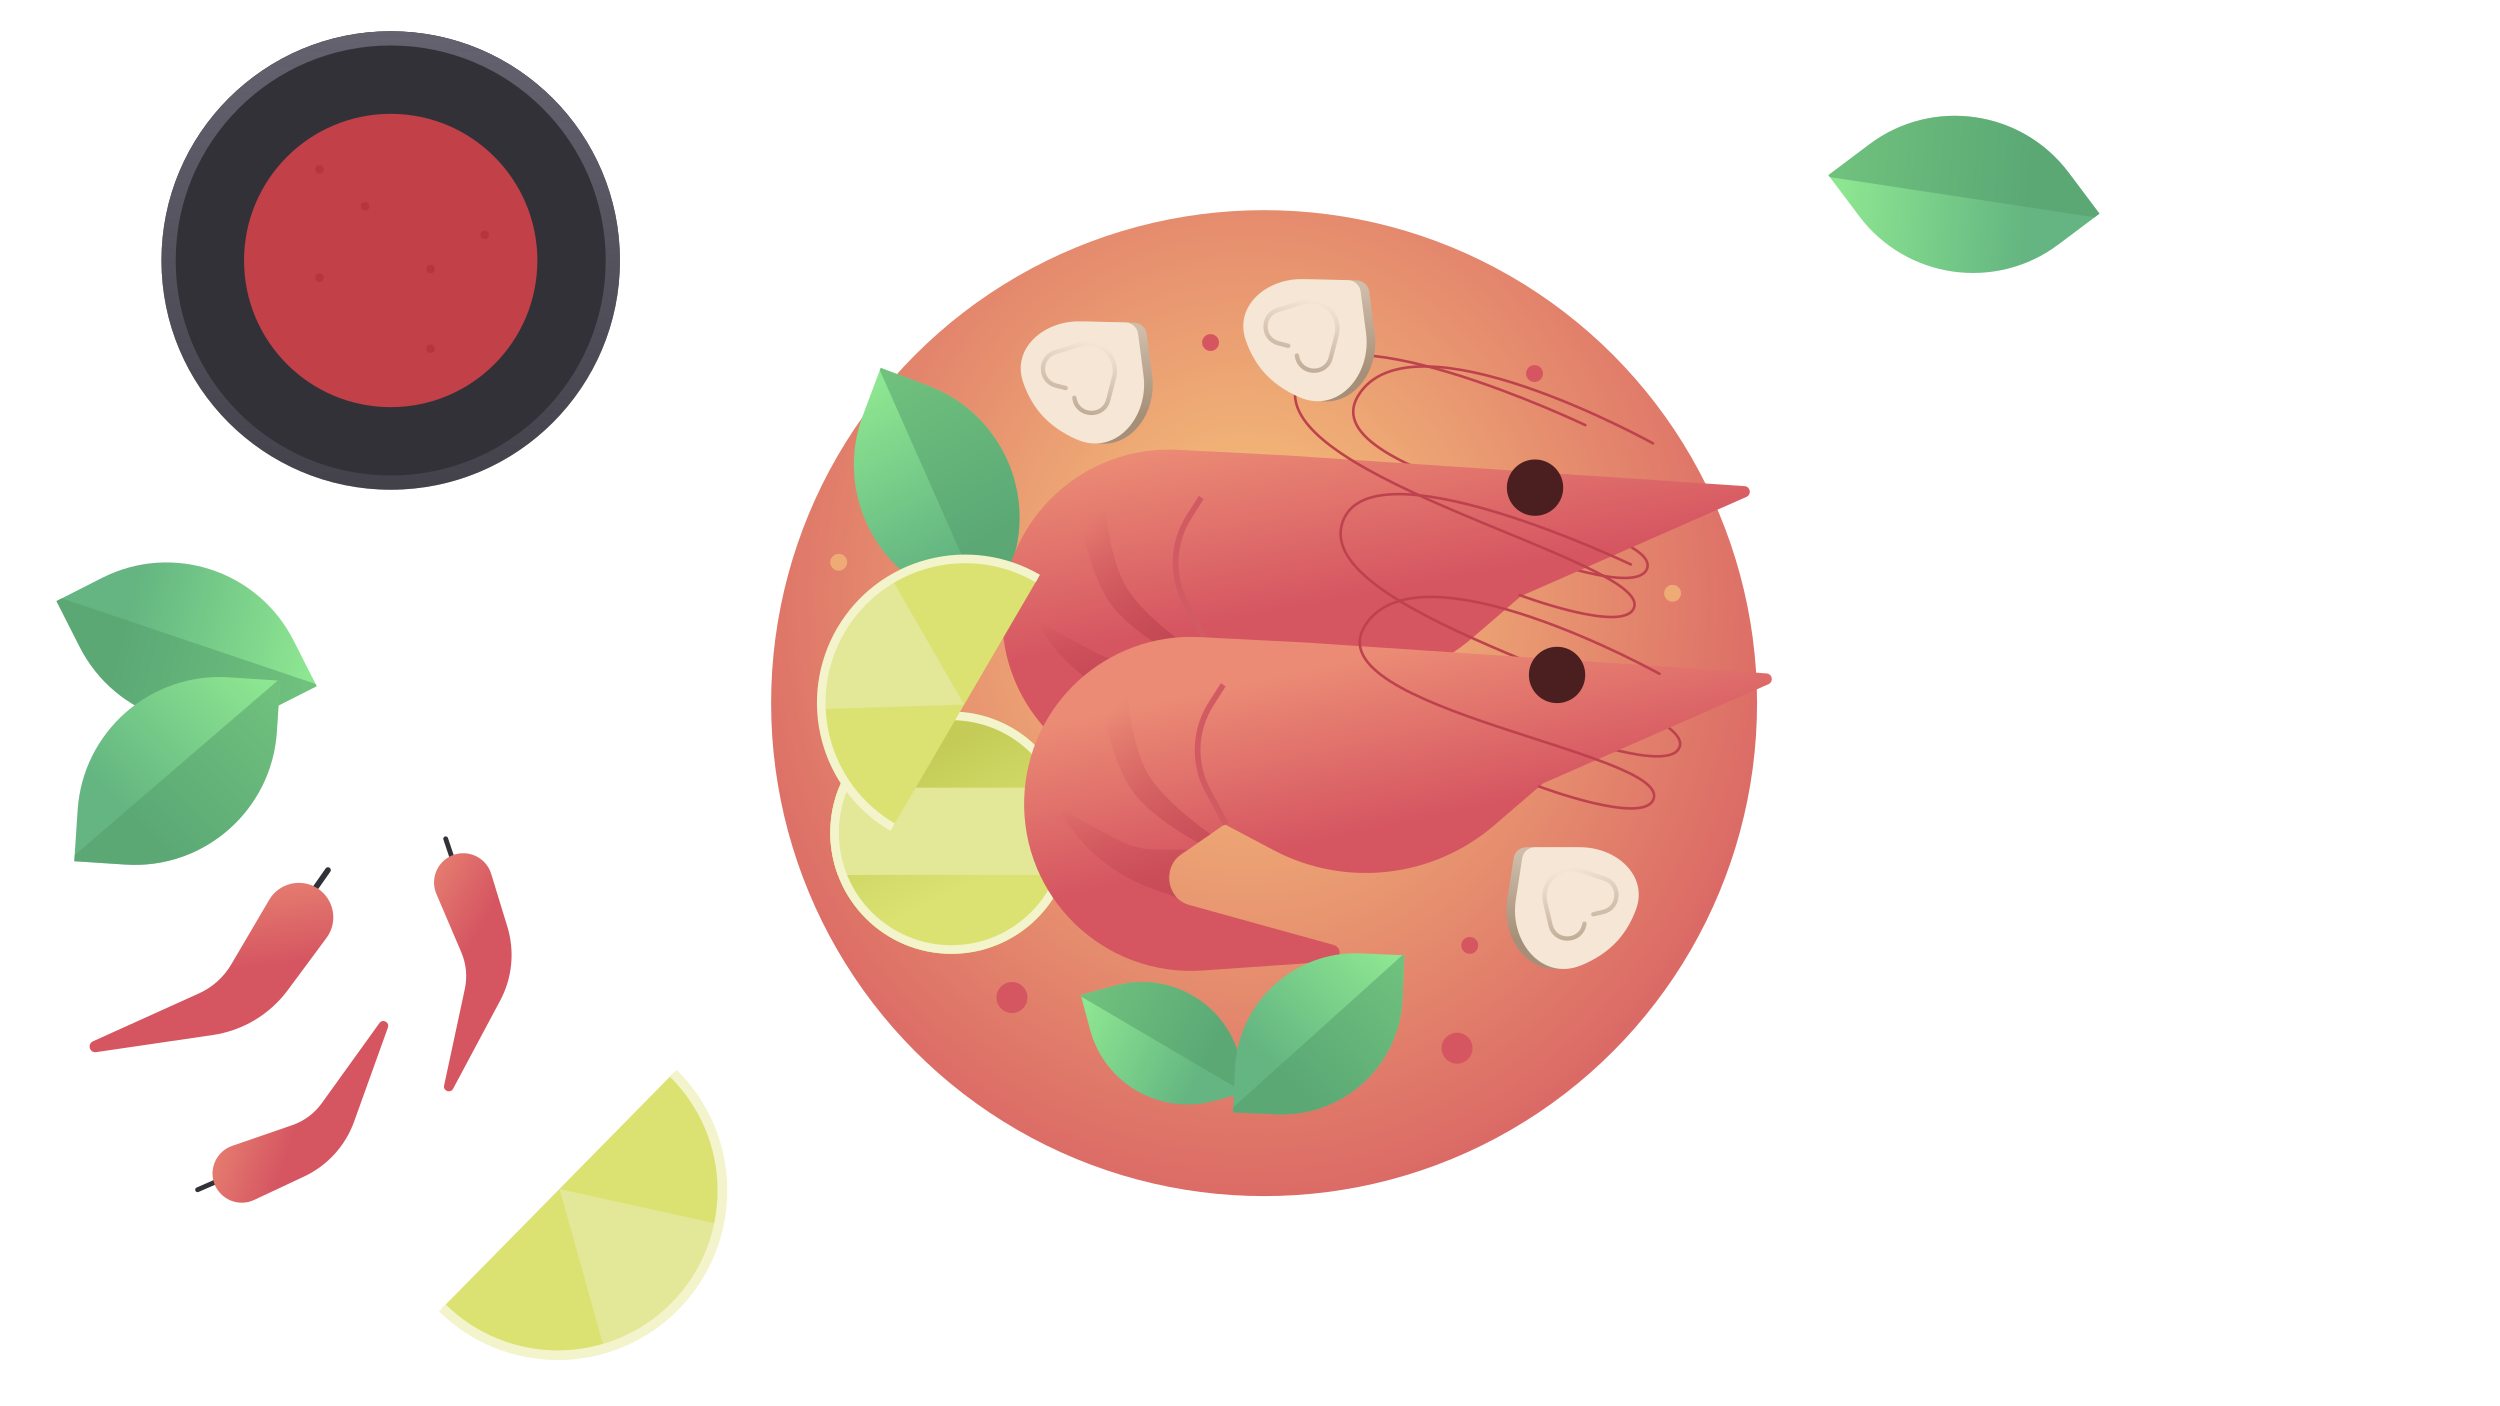 <svg width="1920" height="1080" viewBox="0 0 1920 1080" fill="none" xmlns="http://www.w3.org/2000/svg">
<g clip-path="url(#clip0_51:2)">
<circle cx="970.817" cy="540" r="378.606" fill="url(#paint3_radial_51:2)"/>
<circle r="11.899" transform="matrix(1 0 0 -1 777.188 766.082)" fill="#D55561"/>
<circle r="11.899" transform="matrix(1 0 0 -1 1119.01 805.024)" fill="#D55561"/>
<circle r="6.49" transform="matrix(1 0 0 -1 1128.75 726.058)" fill="#D55561"/>
<circle r="6.49" transform="matrix(1 0 0 -1 1178.51 286.875)" fill="#D55561"/>
<circle r="6.49" transform="matrix(1 0 0 -1 1284.52 455.625)" fill="#EEAB75"/>
<circle r="6.49" transform="matrix(1 0 0 -1 644.134 431.827)" fill="#EEAB75"/>
<circle r="6.49" transform="matrix(1 0 0 -1 929.711 263.077)" fill="#D55561"/>
<path d="M676.375 282.548L712.833 296.237C768.763 317.237 797.079 379.6 776.079 435.53L762.39 471.988L725.933 458.299C670.003 437.299 641.687 374.935 662.687 319.005L676.375 282.548Z" fill="url(#paint4_linear_51:2)"/>
<path opacity="0.5" fill-rule="evenodd" clip-rule="evenodd" d="M758.053 470.359L675.713 284.311L676.375 282.548L712.832 296.237C768.762 317.237 797.078 379.6 776.078 435.53L762.39 471.987L758.053 470.359Z" fill="#529D6A"/>
<path d="M829.978 764.058L856.893 756.806C898.184 745.681 940.676 770.135 951.801 811.426L959.053 838.342L932.138 845.593C890.846 856.719 848.355 832.264 837.229 790.973L829.978 764.058Z" fill="url(#paint5_linear_51:2)"/>
<path opacity="0.5" fill-rule="evenodd" clip-rule="evenodd" d="M955.852 839.204L830.329 765.36L829.978 764.058L856.893 756.806C898.184 745.681 940.676 770.135 951.801 811.426L959.053 838.341L955.852 839.204Z" fill="#529D6A"/>
<circle cx="730.673" cy="639.519" r="93.029" fill="url(#paint6_linear_51:2)"/>
<path fill-rule="evenodd" clip-rule="evenodd" d="M817.886 671.971C821.647 661.867 823.703 650.933 823.703 639.519C823.703 627.285 821.341 615.603 817.049 604.904H644.298C640.006 615.603 637.645 627.285 637.645 639.519C637.645 650.933 639.701 661.867 643.462 671.971H817.886Z" fill="#E3E798"/>
<path fill-rule="evenodd" clip-rule="evenodd" d="M730.673 725.935C778.4 725.935 817.089 687.245 817.089 639.519C817.089 591.793 778.4 553.103 730.673 553.103C682.947 553.103 644.257 591.793 644.257 639.519C644.257 687.245 682.947 725.935 730.673 725.935ZM730.673 732.548C782.052 732.548 823.702 690.898 823.702 639.519C823.702 588.141 782.052 546.49 730.673 546.49C679.295 546.49 637.645 588.141 637.645 639.519C637.645 690.898 679.295 732.548 730.673 732.548Z" fill="#F3F4CB"/>
<path fill-rule="evenodd" clip-rule="evenodd" d="M1095.46 282.437C1072.47 282.158 1053.71 288.219 1043.86 304.517C1039.23 312.174 1039.29 319.275 1042.87 326.022C1046.49 332.854 1053.76 339.389 1063.68 345.66C1083.5 358.193 1113.46 369.377 1144.37 379.728C1154.31 383.056 1164.35 386.297 1174.16 389.469C1194.82 396.143 1214.52 402.505 1230.31 408.703C1241.95 413.273 1251.56 417.787 1257.89 422.319C1261.06 424.584 1263.48 426.902 1264.91 429.295C1266.36 431.721 1266.8 434.251 1265.95 436.816C1264.96 439.793 1262.66 441.795 1259.59 443.047C1256.54 444.29 1252.66 444.827 1248.31 444.875C1239.61 444.97 1228.73 443.103 1218.14 440.598C1207.54 438.089 1197.17 434.924 1189.45 432.387C1185.59 431.119 1182.39 430.007 1180.16 429.211C1179.04 428.814 1178.16 428.495 1177.57 428.276C1177.27 428.166 1177.04 428.081 1176.88 428.024L1176.71 427.958L1176.65 427.936C1176.65 427.936 1176.65 427.936 1177 427C1177.35 426.064 1177.35 426.064 1177.35 426.064L1177.36 426.065L1177.41 426.085L1177.58 426.149C1177.73 426.206 1177.96 426.29 1178.26 426.398C1178.85 426.616 1179.72 426.932 1180.83 427.327C1183.05 428.118 1186.23 429.225 1190.08 430.487C1197.77 433.014 1208.08 436.161 1218.61 438.652C1229.15 441.146 1239.83 442.967 1248.29 442.875C1252.52 442.829 1256.11 442.303 1258.83 441.195C1261.53 440.095 1263.29 438.457 1264.05 436.184C1264.69 434.272 1264.4 432.346 1263.19 430.322C1261.96 428.265 1259.79 426.137 1256.73 423.946C1250.61 419.566 1241.19 415.125 1229.58 410.564C1213.85 404.39 1194.25 398.06 1173.63 391.398C1163.8 388.222 1153.73 384.971 1143.74 381.624C1112.85 371.28 1082.67 360.03 1062.61 347.351C1052.59 341.016 1044.97 334.252 1041.1 326.958C1037.19 319.58 1037.16 311.731 1042.14 303.483C1052.54 286.281 1072.22 280.155 1095.49 280.438C1118.78 280.721 1145.94 287.416 1171.76 296.178C1197.59 304.945 1222.15 315.807 1240.24 324.473C1249.28 328.807 1256.72 332.594 1261.89 335.297C1264.48 336.649 1266.5 337.731 1267.88 338.474C1268.56 338.846 1269.09 339.134 1269.45 339.328C1269.62 339.426 1269.76 339.5 1269.85 339.55L1269.95 339.607L1269.98 339.625C1269.99 339.626 1269.99 339.626 1269.5 340.5C1269.01 341.374 1269.01 341.373 1269.01 341.373L1268.98 341.356L1268.88 341.3C1268.79 341.251 1268.66 341.178 1268.48 341.082C1268.13 340.889 1267.61 340.604 1266.93 340.234C1265.56 339.494 1263.54 338.417 1260.97 337.07C1255.81 334.375 1248.4 330.599 1239.37 326.277C1221.32 317.631 1196.85 306.805 1171.12 298.072C1145.37 289.334 1118.44 282.717 1095.46 282.437ZM1270.37 340.986C1270.11 341.469 1269.5 341.642 1269.01 341.374L1269.5 340.5L1269.99 339.626C1270.47 339.895 1270.64 340.504 1270.37 340.986ZM1176.06 426.647C1176.26 426.131 1176.84 425.87 1177.35 426.064L1177 427L1176.65 427.936C1176.13 427.741 1175.87 427.164 1176.06 426.647Z" fill="#BE424D"/>
<path d="M1339.81 373.34L986.366 349.64L904.411 345.458C832.902 341.81 772.254 397.416 769.699 468.973C766.98 545.096 830.815 606.799 906.802 601.498L1005.95 594.581C1013.23 594.073 1014.26 583.798 1007.23 581.851L896.592 551.223C878.94 546.336 874.967 523.096 889.993 512.624L923.626 489.183L961.073 509.008C1016.13 538.157 1083.43 530.614 1130.66 489.997L1168.1 457.813L1341.27 381.618C1345.41 379.796 1344.33 373.643 1339.81 373.34Z" fill="url(#paint7_linear_51:2)"/>
<path d="M847.905 378.846L828.434 392.909C828.434 392.909 835.849 440.628 853.313 464.303C868.968 485.525 903.073 503.245 903.073 503.245L912.809 496.755C912.809 496.755 878.421 473.364 865.212 451.322C850.255 426.361 847.905 378.846 847.905 378.846Z" fill="url(#paint8_linear_51:2)"/>
<path d="M895.029 508.864L895.501 508.654H871.734C861.061 508.654 850.552 506.022 841.139 500.991L801.484 479.796C799.435 478.701 797.336 481.165 798.742 483.014L807.566 494.611C822.604 514.375 842.996 529.41 866.322 537.933L886.847 545.433C876.615 533.585 880.724 515.222 895.029 508.864Z" fill="url(#paint9_linear_51:2)"/>
<path fill-rule="evenodd" clip-rule="evenodd" d="M911.342 395.588L920.684 380.908L924.403 383.275L915.062 397.955C902.569 417.586 901.731 442.456 912.873 462.884L926.642 488.127L922.772 490.238L909.003 464.995C897.092 443.158 897.988 416.573 911.342 395.588Z" fill="#D15A63"/>
<circle cx="1178.91" cy="374.519" r="21.635" fill="#4B1E20"/>
<path fill-rule="evenodd" clip-rule="evenodd" d="M1010.66 278.964C1003.59 282.593 998.636 288.181 996.466 296.26C994.154 304.865 996.454 313.397 1002.42 321.895C1008.4 330.412 1018.01 338.818 1030.15 347.065C1054.42 363.555 1088.49 379.233 1122.88 393.821C1134.3 398.664 1145.75 403.387 1156.89 407.979C1179.25 417.199 1200.32 425.888 1217.21 433.943C1229.86 439.975 1240.24 445.689 1247.1 451.047C1250.53 453.725 1253.14 456.36 1254.7 458.957C1256.27 461.574 1256.81 464.224 1255.95 466.816C1254.96 469.793 1252.66 471.795 1249.59 473.047C1246.54 474.29 1242.66 474.827 1238.31 474.875C1229.61 474.97 1218.73 473.103 1208.14 470.598C1197.54 468.089 1187.17 464.924 1179.45 462.387C1175.59 461.119 1172.39 460.007 1170.16 459.212C1169.04 458.814 1168.16 458.495 1167.57 458.276C1167.27 458.167 1167.04 458.082 1166.88 458.024L1166.71 457.959L1166.65 457.936C1166.65 457.936 1166.65 457.936 1167 457C1167.35 456.064 1167.35 456.064 1167.35 456.064L1167.36 456.065L1167.41 456.085L1167.58 456.149C1167.68 456.187 1167.81 456.236 1167.98 456.297C1168.06 456.328 1168.16 456.362 1168.26 456.398C1168.85 456.616 1169.72 456.932 1170.83 457.327C1173.05 458.118 1176.23 459.225 1180.08 460.487C1187.77 463.014 1198.08 466.161 1208.61 468.652C1219.15 471.147 1229.83 472.967 1238.29 472.875C1242.52 472.829 1246.11 472.303 1248.83 471.195C1251.53 470.096 1253.29 468.457 1254.05 466.184C1254.68 464.299 1254.35 462.261 1252.98 459.987C1251.61 457.692 1249.21 455.234 1245.87 452.624C1239.19 447.407 1228.97 441.77 1216.35 435.748C1199.5 427.716 1178.52 419.064 1156.2 409.857C1145.05 405.261 1133.57 400.526 1122.1 395.662C1087.72 381.076 1053.47 365.332 1029.03 348.719C1016.81 340.414 1006.96 331.848 1000.78 323.044C994.59 314.221 992.024 305.084 994.534 295.741C996.864 287.069 1002.22 281.048 1009.75 277.185C1017.24 273.34 1026.86 271.642 1037.77 271.5C1059.58 271.217 1086.89 277.16 1113.54 285.167C1140.21 293.181 1166.31 303.289 1185.73 311.39C1195.44 315.441 1203.49 318.992 1209.11 321.53C1211.92 322.799 1214.12 323.816 1215.63 324.515C1216.38 324.864 1216.95 325.135 1217.34 325.318C1217.54 325.41 1217.68 325.479 1217.78 325.526L1217.93 325.597C1217.93 325.597 1217.93 325.598 1217.5 326.5C1217.07 327.402 1217.07 327.402 1217.07 327.401L1216.92 327.333C1216.87 327.306 1216.79 327.272 1216.71 327.23C1216.64 327.2 1216.57 327.165 1216.49 327.127C1216.1 326.945 1215.53 326.676 1214.78 326.328C1213.29 325.632 1211.09 324.619 1208.29 323.353C1202.68 320.821 1194.65 317.278 1184.96 313.235C1165.57 305.149 1139.54 295.069 1112.96 287.083C1086.36 279.09 1059.29 273.221 1037.79 273.5C1027.05 273.64 1017.77 275.316 1010.66 278.964ZM1218.4 326.931C1218.16 327.43 1217.57 327.64 1217.07 327.402L1217.5 326.5L1217.93 325.598C1218.43 325.836 1218.64 326.433 1218.4 326.931ZM1166.06 456.648C1166.26 456.131 1166.84 455.87 1167.35 456.064L1167 457L1166.65 457.936C1166.13 457.741 1165.87 457.164 1166.06 456.648Z" fill="#BE424D"/>
<path fill-rule="evenodd" clip-rule="evenodd" d="M1045.66 385.964C1038.59 389.593 1033.64 395.181 1031.47 403.26C1029.15 411.865 1031.45 420.397 1037.42 428.895C1043.4 437.412 1053.01 445.818 1065.15 454.065C1089.42 470.555 1123.49 486.233 1157.88 500.821C1169.3 505.664 1180.75 510.387 1191.89 514.979C1214.25 524.199 1235.32 532.888 1252.21 540.943C1264.86 546.975 1275.24 552.689 1282.1 558.047C1285.53 560.725 1288.14 563.36 1289.7 565.957C1291.27 568.574 1291.81 571.224 1290.95 573.816C1289.96 576.793 1287.66 578.795 1284.59 580.047C1281.54 581.29 1277.66 581.827 1273.31 581.875C1264.61 581.97 1253.73 580.103 1243.14 577.598C1232.54 575.089 1222.17 571.924 1214.45 569.387C1210.59 568.119 1207.39 567.007 1205.16 566.212C1204.04 565.814 1203.16 565.495 1202.57 565.276C1202.27 565.167 1202.04 565.082 1201.88 565.024L1201.71 564.959L1201.65 564.936C1201.65 564.936 1201.65 564.936 1202 564C1202.35 563.064 1202.35 563.064 1202.35 563.064L1202.36 563.065L1202.41 563.085L1202.58 563.149C1202.68 563.187 1202.81 563.236 1202.98 563.297C1203.06 563.328 1203.16 563.362 1203.26 563.398C1203.85 563.616 1204.72 563.932 1205.83 564.327C1208.05 565.118 1211.23 566.225 1215.08 567.487C1222.77 570.014 1233.08 573.161 1243.61 575.652C1254.15 578.147 1264.83 579.967 1273.29 579.875C1277.52 579.829 1281.11 579.303 1283.83 578.195C1286.53 577.096 1288.29 575.457 1289.05 573.184C1289.68 571.299 1289.35 569.261 1287.98 566.987C1286.61 564.692 1284.21 562.234 1280.87 559.624C1274.19 554.407 1263.97 548.77 1251.35 542.748C1234.5 534.716 1213.52 526.064 1191.2 516.857C1180.05 512.261 1168.57 507.526 1157.1 502.662C1122.72 488.076 1088.47 472.332 1064.03 455.719C1051.81 447.414 1041.96 438.848 1035.78 430.044C1029.59 421.221 1027.02 412.084 1029.53 402.741C1031.86 394.069 1037.22 388.048 1044.75 384.185C1052.24 380.34 1061.86 378.642 1072.77 378.5C1094.58 378.217 1121.89 384.16 1148.54 392.167C1175.21 400.181 1201.31 410.289 1220.73 418.39C1230.44 422.441 1238.49 425.992 1244.11 428.53C1246.92 429.799 1249.12 430.816 1250.63 431.515C1251.38 431.864 1251.95 432.135 1252.34 432.318C1252.54 432.41 1252.68 432.479 1252.78 432.526L1252.93 432.597C1252.93 432.597 1252.93 432.598 1252.5 433.5C1252.07 434.402 1252.07 434.402 1252.07 434.401L1251.92 434.333C1251.87 434.306 1251.79 434.272 1251.71 434.23C1251.64 434.2 1251.57 434.165 1251.49 434.127C1251.1 433.945 1250.53 433.676 1249.78 433.328C1248.29 432.632 1246.09 431.619 1243.29 430.353C1237.68 427.821 1229.65 424.278 1219.96 420.235C1200.57 412.149 1174.54 402.069 1147.96 394.083C1121.36 386.09 1094.29 380.221 1072.79 380.5C1062.05 380.64 1052.77 382.316 1045.66 385.964ZM1253.4 433.931C1253.16 434.43 1252.57 434.64 1252.07 434.402L1252.5 433.5L1252.93 432.598C1253.43 432.836 1253.64 433.433 1253.4 433.931ZM1201.06 563.648C1201.26 563.131 1201.84 562.87 1202.35 563.064L1202 564L1201.65 564.936C1201.13 564.741 1200.87 564.164 1201.06 563.648Z" fill="#BE424D"/>
<path d="M1356.72 517.186L1003.27 493.486L921.316 489.304C849.807 485.656 789.159 541.262 786.604 612.819C783.885 688.942 847.72 750.646 923.708 745.344L1022.85 738.427C1030.13 737.919 1031.16 727.644 1024.13 725.697L913.497 695.069C895.845 690.182 891.873 666.942 906.898 656.47L940.531 633.029L977.978 652.854C1033.04 682.003 1100.33 674.46 1147.57 633.843L1185 601.659L1358.17 525.464C1362.31 523.642 1361.23 517.489 1356.72 517.186Z" fill="url(#paint10_linear_51:2)"/>
<path fill-rule="evenodd" clip-rule="evenodd" d="M1100.46 459.437C1077.47 459.158 1058.71 465.219 1048.86 481.517C1044.23 489.174 1044.29 496.275 1047.87 503.022C1051.49 509.854 1058.76 516.389 1068.68 522.66C1088.5 535.193 1118.46 546.377 1149.37 556.728C1159.31 560.056 1169.35 563.297 1179.16 566.469C1199.82 573.143 1219.52 579.505 1235.31 585.703C1246.95 590.273 1256.56 594.787 1262.89 599.319C1266.06 601.584 1268.48 603.902 1269.91 606.295C1271.36 608.721 1271.8 611.251 1270.95 613.816C1269.96 616.793 1267.66 618.795 1264.59 620.047C1261.54 621.29 1257.66 621.827 1253.31 621.875C1244.61 621.97 1233.73 620.103 1223.14 617.598C1212.54 615.089 1202.17 611.924 1194.45 609.387C1190.59 608.119 1187.39 607.007 1185.16 606.211C1184.04 605.814 1183.16 605.495 1182.57 605.276C1182.27 605.166 1182.04 605.081 1181.88 605.024L1181.71 604.958L1181.65 604.936C1181.65 604.936 1181.65 604.936 1182 604C1182.35 603.064 1182.35 603.064 1182.35 603.064L1182.36 603.065L1182.41 603.085L1182.58 603.149C1182.73 603.206 1182.96 603.29 1183.26 603.398C1183.85 603.616 1184.72 603.932 1185.83 604.327C1188.05 605.118 1191.23 606.225 1195.08 607.487C1202.77 610.014 1213.08 613.161 1223.61 615.652C1234.15 618.146 1244.83 619.967 1253.29 619.875C1257.52 619.829 1261.11 619.303 1263.83 618.195C1266.53 617.095 1268.29 615.457 1269.05 613.184C1269.69 611.272 1269.4 609.346 1268.19 607.322C1266.96 605.265 1264.79 603.137 1261.73 600.946C1255.61 596.566 1246.19 592.125 1234.58 587.564C1218.85 581.39 1199.25 575.06 1178.63 568.398C1168.8 565.222 1158.73 561.971 1148.74 558.624C1117.85 548.28 1087.67 537.03 1067.61 524.351C1057.59 518.016 1049.97 511.252 1046.1 503.958C1042.19 496.58 1042.16 488.731 1047.14 480.483C1057.54 463.281 1077.22 457.155 1100.49 457.438C1123.78 457.721 1150.94 464.416 1176.76 473.178C1202.59 481.945 1227.15 492.807 1245.24 501.473C1254.28 505.807 1261.72 509.594 1266.89 512.297C1269.48 513.649 1271.5 514.731 1272.88 515.474C1273.56 515.846 1274.09 516.134 1274.45 516.328C1274.62 516.426 1274.76 516.5 1274.85 516.55L1274.95 516.607L1274.98 516.625C1274.99 516.626 1274.99 516.626 1274.5 517.5C1274.01 518.374 1274.01 518.373 1274.01 518.373L1273.98 518.356L1273.88 518.3C1273.79 518.251 1273.66 518.178 1273.48 518.082C1273.13 517.889 1272.61 517.604 1271.93 517.234C1270.56 516.494 1268.54 515.417 1265.97 514.07C1260.81 511.375 1253.4 507.599 1244.37 503.277C1226.32 494.631 1201.85 483.805 1176.12 475.072C1150.37 466.334 1123.44 459.717 1100.46 459.437ZM1275.37 517.986C1275.11 518.469 1274.5 518.642 1274.01 518.374L1274.5 517.5L1274.99 516.626C1275.47 516.895 1275.64 517.504 1275.37 517.986ZM1181.06 603.647C1181.26 603.131 1181.84 602.87 1182.35 603.064L1182 604L1181.65 604.936C1181.13 604.741 1180.87 604.164 1181.06 603.647Z" fill="#BE424D"/>
<path d="M864.808 522.692L845.336 536.755C845.336 536.755 852.752 584.474 870.216 608.149C885.871 629.371 919.976 647.091 919.976 647.091L929.711 640.601C929.711 640.601 895.324 617.21 882.115 595.168C867.157 570.207 864.808 522.692 864.808 522.692Z" fill="url(#paint11_linear_51:2)"/>
<path d="M911.931 652.71L912.403 652.5H888.635C877.962 652.5 867.454 649.868 858.041 644.837L818.386 623.642C816.337 622.547 814.237 625.011 815.644 626.86L824.468 638.457C839.506 658.221 859.897 673.256 883.224 681.779L903.749 689.279C893.517 677.431 897.625 659.068 911.931 652.71Z" fill="url(#paint12_linear_51:2)"/>
<path fill-rule="evenodd" clip-rule="evenodd" d="M928.245 539.434L937.587 524.754L941.306 527.121L931.964 541.801C919.472 561.432 918.633 586.302 929.776 606.73L943.545 631.973L939.675 634.084L925.906 608.841C913.995 587.004 914.891 560.419 928.245 539.434Z" fill="#D15A63"/>
<circle cx="1195.82" cy="518.365" r="21.635" fill="#4B1E20"/>
<path d="M797.021 444.296C771.694 429.513 741.532 425.397 713.17 432.853C684.808 440.309 660.57 458.726 645.787 484.054C631.004 509.381 626.888 539.543 634.344 567.905C641.8 596.267 660.217 620.505 685.544 635.288L741.283 539.792L797.021 444.296Z" fill="#DBE272"/>
<path fill-rule="evenodd" clip-rule="evenodd" d="M630.814 544.561L740.411 541.082L684.923 444.662C668.882 454.167 655.355 467.663 645.788 484.054C635.015 502.511 629.907 523.536 630.814 544.561Z" fill="#E3E798"/>
<path fill-rule="evenodd" clip-rule="evenodd" d="M631.146 568.745C623.468 539.535 627.707 508.471 642.932 482.387C658.157 456.302 683.12 437.334 712.33 429.655C741.54 421.977 772.604 426.216 798.689 441.441L795.355 447.152C770.785 432.811 741.525 428.818 714.011 436.051C686.497 443.284 662.984 461.151 648.643 485.72C634.302 510.29 630.309 539.55 637.542 567.064C644.775 594.578 662.642 618.092 687.211 632.432L683.878 638.144C657.793 622.919 638.825 597.956 631.146 568.745Z" fill="#F3F4CB"/>
<path d="M1078.63 733.64L1077.18 767.043C1074.97 818.287 1031.64 858.035 980.394 855.823L946.991 854.381L948.433 820.978C950.645 769.735 993.979 729.987 1045.22 732.199L1078.63 733.64Z" fill="url(#paint13_linear_51:2)"/>
<path opacity="0.5" fill-rule="evenodd" clip-rule="evenodd" d="M947.163 850.408L1077.01 733.571L1078.63 733.641L1077.18 767.043C1074.97 818.287 1031.64 858.035 980.394 855.823L946.991 854.381L947.163 850.408Z" fill="#529D6A"/>
<path d="M1162.42 659.104C1163.17 654.252 1167.34 650.67 1172.25 650.67H1206.98C1234.72 650.67 1259.38 672.376 1249.84 698.416C1246.85 706.575 1242.47 714.738 1236.11 721.956C1228.33 730.78 1218.33 736.973 1207.87 741.313C1177.74 753.821 1152.54 723.323 1157.5 691.076L1162.42 659.104Z" fill="url(#paint14_linear_51:2)"/>
<path d="M1169.05 659.104C1169.8 654.252 1173.97 650.67 1178.88 650.67H1213.61C1241.35 650.67 1266.01 672.376 1256.47 698.416C1253.48 706.575 1249.1 714.738 1242.74 721.956C1234.96 730.78 1224.96 736.973 1214.5 741.313C1184.37 753.821 1159.17 723.323 1164.13 691.076L1169.05 659.104Z" fill="#F5E6D5"/>
<path fill-rule="evenodd" clip-rule="evenodd" d="M1192.43 710.184C1195.29 722.385 1212.79 722.005 1215.12 709.691L1215.24 709.07C1215.41 708.17 1216.28 707.579 1217.18 707.75C1218.08 707.92 1218.67 708.788 1218.5 709.687L1218.38 710.308C1215.38 726.141 1192.88 726.63 1189.2 710.942L1185.14 693.675C1181.07 676.351 1197.64 661.312 1214.49 667.041L1232.98 673.328C1247.17 678.154 1246.18 698.549 1231.59 701.979L1224.02 703.759C1223.12 703.968 1222.23 703.415 1222.02 702.524C1221.81 701.633 1222.37 700.74 1223.26 700.531L1230.83 698.751C1242.18 696.083 1242.95 680.221 1231.91 676.467L1213.42 670.18C1199.04 665.289 1184.89 678.128 1188.37 692.916L1192.43 710.184Z" fill="url(#paint15_linear_51:2)"/>
<path d="M1051.6 223.984C1050.97 219.116 1046.87 215.437 1041.97 215.323L1007.24 214.516C979.517 213.871 954.36 234.998 963.293 261.254C966.091 269.48 970.277 277.742 976.469 285.106C984.039 294.109 993.896 300.533 1004.25 305.114C1034.08 318.319 1059.98 288.415 1055.77 256.061L1051.6 223.984Z" fill="url(#paint16_linear_51:2)"/>
<path d="M1044.97 223.83C1044.33 218.961 1040.24 215.283 1035.34 215.169L1000.61 214.362C972.887 213.717 947.729 234.844 956.662 261.1C959.461 269.326 963.646 277.588 969.838 284.952C977.408 293.955 987.265 300.379 997.617 304.96C1027.45 318.165 1053.35 288.261 1049.14 255.907L1044.97 223.83Z" fill="#F5E6D5"/>
<path fill-rule="evenodd" clip-rule="evenodd" d="M1020.41 274.352C1017.26 286.484 999.781 285.697 997.732 273.332L997.629 272.708C997.479 271.805 996.626 271.194 995.723 271.344C994.819 271.493 994.208 272.347 994.358 273.25L994.461 273.874C997.095 289.772 1019.57 290.784 1023.62 275.186L1028.08 258.017C1032.55 240.793 1016.33 225.372 999.358 230.708L980.727 236.564C966.426 241.059 966.941 261.471 981.45 265.239L988.981 267.195C989.867 267.425 990.772 266.893 991.003 266.007C991.233 265.121 990.701 264.216 989.815 263.986L982.284 262.03C970.999 259.1 970.598 243.223 981.721 239.727L1000.35 233.871C1014.84 229.316 1028.69 242.48 1024.87 257.184L1020.41 274.352Z" fill="url(#paint17_linear_51:2)"/>
<path d="M880.685 256.436C880.051 251.567 875.96 247.889 871.052 247.775L836.329 246.968C808.603 246.323 783.446 267.45 792.379 293.706C795.177 301.932 799.363 310.194 805.555 317.558C813.125 326.561 822.982 332.985 833.333 337.566C863.168 350.771 889.069 320.867 884.859 288.513L880.685 256.436Z" fill="url(#paint18_linear_51:2)"/>
<path d="M874.054 256.282C873.421 251.413 869.33 247.735 864.422 247.621L829.699 246.814C801.973 246.169 776.815 267.296 785.748 293.552C788.547 301.778 792.732 310.04 798.924 317.404C806.494 326.407 816.351 332.83 826.703 337.412C856.538 350.617 882.439 320.713 878.229 288.359L874.054 256.282Z" fill="#F5E6D5"/>
<path fill-rule="evenodd" clip-rule="evenodd" d="M849.499 306.804C846.348 318.936 828.866 318.149 826.818 305.784L826.714 305.16C826.565 304.257 825.711 303.646 824.808 303.796C823.905 303.945 823.294 304.799 823.443 305.702L823.547 306.326C826.18 322.224 848.657 323.235 852.708 307.638L857.166 290.469C861.639 273.245 845.42 257.824 828.443 263.16L809.812 269.016C795.512 273.511 796.027 293.923 810.536 297.691L818.067 299.647C818.953 299.877 819.858 299.345 820.088 298.459C820.318 297.573 819.786 296.668 818.9 296.438L811.369 294.482C800.084 291.551 799.684 275.675 810.806 272.179L829.437 266.323C843.93 261.768 857.775 274.932 853.957 289.636L849.499 306.804Z" fill="url(#paint19_linear_51:2)"/>
<path d="M339.716 1004.52C363.62 1028.04 395.888 1041.1 429.421 1040.83C462.954 1040.55 495.005 1026.97 518.523 1003.07C542.04 979.161 555.099 946.893 554.825 913.36C554.552 879.827 540.969 847.776 517.064 824.258L428.39 914.391L339.716 1004.52Z" fill="#DBE272"/>
<path fill-rule="evenodd" clip-rule="evenodd" d="M552.161 940.228L429.719 913.21L464.052 1035.7C484.508 1029.68 503.301 1018.54 518.521 1003.07C535.66 985.647 547.243 963.784 552.161 940.228Z" fill="#E3E798"/>
<path d="M339.716 1004.52C363.62 1028.04 395.888 1041.1 429.421 1040.83C462.954 1040.55 495.005 1026.97 518.523 1003.07C542.04 979.161 555.099 946.893 554.825 913.36C554.552 879.827 540.969 847.776 517.064 824.258" stroke="#F3F4CB" stroke-width="7.422"/>
<path d="M1404.17 134.494L1435.65 110.85C1483.94 74.579 1552.49 84.32 1588.76 132.609L1612.4 164.086L1580.93 187.729C1532.64 224.001 1464.09 214.259 1427.82 165.97L1404.17 134.494Z" fill="url(#paint20_linear_51:2)"/>
<path opacity="0.5" fill-rule="evenodd" clip-rule="evenodd" d="M1608.66 166.898L1405.32 136.016L1404.17 134.494L1435.65 110.851C1483.94 74.579 1552.49 84.32 1588.76 132.609L1612.4 164.086L1608.66 166.898Z" fill="#529D6A"/>
<path d="M243.242 526.977L208.132 544.782C154.268 572.098 88.459 550.576 61.144 496.712L43.338 461.602L78.449 443.797C132.312 416.481 198.121 438.003 225.437 491.866L243.242 526.977Z" fill="url(#paint21_linear_51:2)"/>
<path opacity="0.5" fill-rule="evenodd" clip-rule="evenodd" d="M47.515 459.484L242.381 525.279L243.242 526.977L208.132 544.782C154.268 572.098 88.459 550.576 61.144 496.712L43.338 461.602L47.515 459.484Z" fill="#529D6A"/>
<path d="M215.189 522.767L212.609 562.05C208.649 622.314 156.586 667.958 96.322 663.998L57.039 661.418L59.62 622.135C63.579 561.871 115.643 516.227 175.907 520.186L215.189 522.767Z" fill="url(#paint22_linear_51:2)"/>
<path opacity="0.5" fill-rule="evenodd" clip-rule="evenodd" d="M57.345 656.745L213.288 522.642L215.188 522.767L212.607 562.049C208.648 622.313 156.585 667.958 96.32 663.998L57.038 661.417L57.345 656.745Z" fill="#529D6A"/>
<path d="M476.117 200.059C476.117 297.293 397.293 376.117 300.058 376.117C202.824 376.117 124 297.293 124 200.059C124 102.824 202.824 24 300.058 24C397.293 24 476.117 102.824 476.117 200.059Z" fill="#323138"/>
<path fill-rule="evenodd" clip-rule="evenodd" d="M300.058 365.182C391.253 365.182 465.182 291.254 465.182 200.059C465.182 108.864 391.253 34.935 300.058 34.935C208.863 34.935 134.935 108.864 134.935 200.059C134.935 291.254 208.863 365.182 300.058 365.182ZM300.058 376.117C397.293 376.117 476.117 297.293 476.117 200.059C476.117 102.824 397.293 24 300.058 24C202.824 24 124 102.824 124 200.059C124 297.293 202.824 376.117 300.058 376.117Z" fill="url(#paint23_linear_51:2)"/>
<circle cx="300.058" cy="200.059" r="112.634" fill="#C24048"/>
<circle cx="245.382" cy="213.181" r="3.281" fill="#B4373F"/>
<circle cx="280.375" cy="158.504" r="3.281" fill="#B4373F"/>
<circle cx="330.677" cy="206.62" r="3.281" fill="#B4373F"/>
<circle cx="330.677" cy="267.858" r="3.281" fill="#B4373F"/>
<circle cx="372.23" cy="180.375" r="3.281" fill="#B4373F"/>
<circle cx="245.382" cy="130.073" r="3.281" fill="#B4373F"/>
<path d="M236.556 690.099L251.865 668.228" stroke="#323138" stroke-width="4.374" stroke-linecap="round"/>
<path d="M71.401 799.732L152.936 762.864C163.23 758.21 171.829 750.481 177.551 740.74L206.717 691.097C214.132 678.476 230.385 674.275 242.987 681.721C256.503 689.708 260.13 707.639 250.782 720.251L221.006 760.426C207.159 779.109 186.443 791.509 163.434 794.888L73.839 808.046C68.822 808.782 66.78 801.822 71.401 799.732Z" fill="url(#paint24_linear_51:2)"/>
<path d="M349.495 665.669L342.286 644.195" stroke="#323138" stroke-width="3.711" stroke-linecap="round"/>
<path d="M341.07 833.654L357.008 759.421C359.02 750.049 358.08 740.284 354.317 731.468L335.136 686.537C330.26 675.115 335.586 661.904 347.02 657.057C359.284 651.858 373.351 658.421 377.247 671.159L389.657 711.733C395.428 730.602 393.449 750.992 384.157 768.398L347.973 836.181C345.947 839.977 340.167 837.861 341.07 833.654Z" fill="url(#paint25_linear_51:2)"/>
<path d="M172.513 904.654L151.753 913.716" stroke="#323138" stroke-width="3.711" stroke-linecap="round"/>
<path d="M291.42 785.696L247.07 847.321C241.471 855.101 233.599 860.956 224.537 864.08L178.352 880.005C166.611 884.053 160.388 896.866 164.466 908.597C168.84 921.179 183.144 927.206 195.203 921.548L233.615 903.527C251.479 895.146 265.27 879.997 271.942 861.428L297.925 789.119C299.38 785.07 293.933 782.203 291.42 785.696Z" fill="url(#paint26_linear_51:2)"/>
</g>
<defs>
<linearGradient id="paint0_linear_51:2" x1="1435.73" y1="1059.64" x2="1494.59" y2="145.953" gradientUnits="userSpaceOnUse">
<stop stop-color="#FEF4E9"/>
<stop offset="1" stop-color="#E9D2BA"/>
</linearGradient>
<linearGradient id="paint1_linear_51:2" x1="1562.55" y1="1019.07" x2="1623.28" y2="54.382" gradientUnits="userSpaceOnUse">
<stop stop-color="#FEF4E9"/>
<stop offset="1" stop-color="#E9D2BA"/>
</linearGradient>
<linearGradient id="paint2_linear_51:2" x1="960" y1="90" x2="960" y2="990" gradientUnits="userSpaceOnUse">
<stop stop-color="#64626F"/>
<stop offset="1" stop-color="#64626F" stop-opacity="0.34"/>
</linearGradient>
<radialGradient id="paint3_radial_51:2" cx="0" cy="0" r="1" gradientUnits="userSpaceOnUse" gradientTransform="translate(956.755 459.952) rotate(88.576) scale(565.92 501.172)">
<stop stop-color="#F7C97C"/>
<stop offset="1" stop-color="#D55561"/>
</radialGradient>
<linearGradient id="paint4_linear_51:2" x1="728.51" y1="427.5" x2="661.443" y2="302.019" gradientUnits="userSpaceOnUse">
<stop stop-color="#64B581"/>
<stop offset="1" stop-color="#8DE691"/>
</linearGradient>
<linearGradient id="paint5_linear_51:2" x1="920.784" y1="826.606" x2="829.418" y2="781.613" gradientUnits="userSpaceOnUse">
<stop stop-color="#64B581"/>
<stop offset="1" stop-color="#8DE691"/>
</linearGradient>
<linearGradient id="paint6_linear_51:2" x1="677.669" y1="595.168" x2="724.183" y2="690.36" gradientUnits="userSpaceOnUse">
<stop stop-color="#C4CC57"/>
<stop offset="1" stop-color="#DBE272"/>
</linearGradient>
<linearGradient id="paint7_linear_51:2" x1="1010.84" y1="465.361" x2="984.879" y2="326.899" gradientUnits="userSpaceOnUse">
<stop stop-color="#D55561"/>
<stop offset="1" stop-color="#EB8B75"/>
</linearGradient>
<linearGradient id="paint8_linear_51:2" x1="901.587" y1="506.466" x2="811.126" y2="432.933" gradientUnits="userSpaceOnUse">
<stop stop-color="#C14752"/>
<stop offset="1" stop-color="#C14752" stop-opacity="0"/>
</linearGradient>
<linearGradient id="paint9_linear_51:2" x1="847.5" y1="538.918" x2="817.394" y2="467.12" gradientUnits="userSpaceOnUse">
<stop stop-color="#C14752"/>
<stop offset="1" stop-color="#C14752" stop-opacity="0"/>
</linearGradient>
<linearGradient id="paint10_linear_51:2" x1="1041.13" y1="641.683" x2="1013.01" y2="510.793" gradientUnits="userSpaceOnUse">
<stop stop-color="#D55561"/>
<stop offset="1" stop-color="#EB8B75"/>
</linearGradient>
<linearGradient id="paint11_linear_51:2" x1="965.409" y1="689.279" x2="828.029" y2="576.779" gradientUnits="userSpaceOnUse">
<stop stop-color="#C14752"/>
<stop offset="1" stop-color="#C14752" stop-opacity="0"/>
</linearGradient>
<linearGradient id="paint12_linear_51:2" x1="953.533" y1="711.63" x2="885.419" y2="579.016" gradientUnits="userSpaceOnUse">
<stop stop-color="#C14752"/>
<stop offset="1" stop-color="#C14752" stop-opacity="0"/>
</linearGradient>
<linearGradient id="paint13_linear_51:2" x1="974.253" y1="814.862" x2="1058.75" y2="726.651" gradientUnits="userSpaceOnUse">
<stop stop-color="#64B581"/>
<stop offset="1" stop-color="#8DE691"/>
</linearGradient>
<linearGradient id="paint14_linear_51:2" x1="1188.41" y1="776.048" x2="1200.39" y2="658.73" gradientUnits="userSpaceOnUse">
<stop offset="0.439" stop-color="#A58F78"/>
<stop offset="1" stop-color="#CFBDAA"/>
</linearGradient>
<linearGradient id="paint15_linear_51:2" x1="1279.77" y1="733.561" x2="1260.96" y2="653.186" gradientUnits="userSpaceOnUse">
<stop stop-color="#A58F78"/>
<stop offset="1" stop-color="#F5E6D5"/>
</linearGradient>
<linearGradient id="paint16_linear_51:2" x1="1022.9" y1="340.293" x2="1013.64" y2="222.727" gradientUnits="userSpaceOnUse">
<stop offset="0.439" stop-color="#A58F78"/>
<stop offset="1" stop-color="#CFBDAA"/>
</linearGradient>
<linearGradient id="paint17_linear_51:2" x1="932.554" y1="295.693" x2="953.22" y2="215.777" gradientUnits="userSpaceOnUse">
<stop stop-color="#A58F78"/>
<stop offset="1" stop-color="#F5E6D5"/>
</linearGradient>
<linearGradient id="paint18_linear_51:2" x1="851.986" y1="372.745" x2="842.728" y2="255.179" gradientUnits="userSpaceOnUse">
<stop offset="0.439" stop-color="#A58F78"/>
<stop offset="1" stop-color="#CFBDAA"/>
</linearGradient>
<linearGradient id="paint19_linear_51:2" x1="761.639" y1="328.145" x2="782.305" y2="248.229" gradientUnits="userSpaceOnUse">
<stop stop-color="#A58F78"/>
<stop offset="1" stop-color="#F5E6D5"/>
</linearGradient>
<linearGradient id="paint20_linear_51:2" x1="1556.07" y1="168.799" x2="1412.66" y2="157.803" gradientUnits="userSpaceOnUse">
<stop stop-color="#64B581"/>
<stop offset="1" stop-color="#8DE691"/>
</linearGradient>
<linearGradient id="paint21_linear_51:2" x1="99.632" y1="466.762" x2="238.941" y2="502.547" gradientUnits="userSpaceOnUse">
<stop stop-color="#64B581"/>
<stop offset="1" stop-color="#8DE691"/>
</linearGradient>
<linearGradient id="paint22_linear_51:2" x1="90.177" y1="615.619" x2="191.98" y2="514.013" gradientUnits="userSpaceOnUse">
<stop stop-color="#64B581"/>
<stop offset="1" stop-color="#8DE691"/>
</linearGradient>
<linearGradient id="paint23_linear_51:2" x1="300.058" y1="24" x2="300.058" y2="376.117" gradientUnits="userSpaceOnUse">
<stop stop-color="#64626F"/>
<stop offset="1" stop-color="#64626F" stop-opacity="0.34"/>
</linearGradient>
<linearGradient id="paint24_linear_51:2" x1="204.843" y1="742.588" x2="194.296" y2="655.42" gradientUnits="userSpaceOnUse">
<stop stop-color="#D55561"/>
<stop offset="1" stop-color="#EB8B75"/>
</linearGradient>
<linearGradient id="paint25_linear_51:2" x1="369.335" y1="713.773" x2="304.525" y2="677.031" gradientUnits="userSpaceOnUse">
<stop stop-color="#D55561"/>
<stop offset="1" stop-color="#EB8B75"/>
</linearGradient>
<linearGradient id="paint26_linear_51:2" x1="221.493" y1="887.089" x2="150.765" y2="863.686" gradientUnits="userSpaceOnUse">
<stop stop-color="#D55561"/>
<stop offset="1" stop-color="#EB8B75"/>
</linearGradient>
<clipPath id="clip0_51:2">
<rect width="1920" height="1080" fill="white"/>
</clipPath>
</defs>
</svg>
